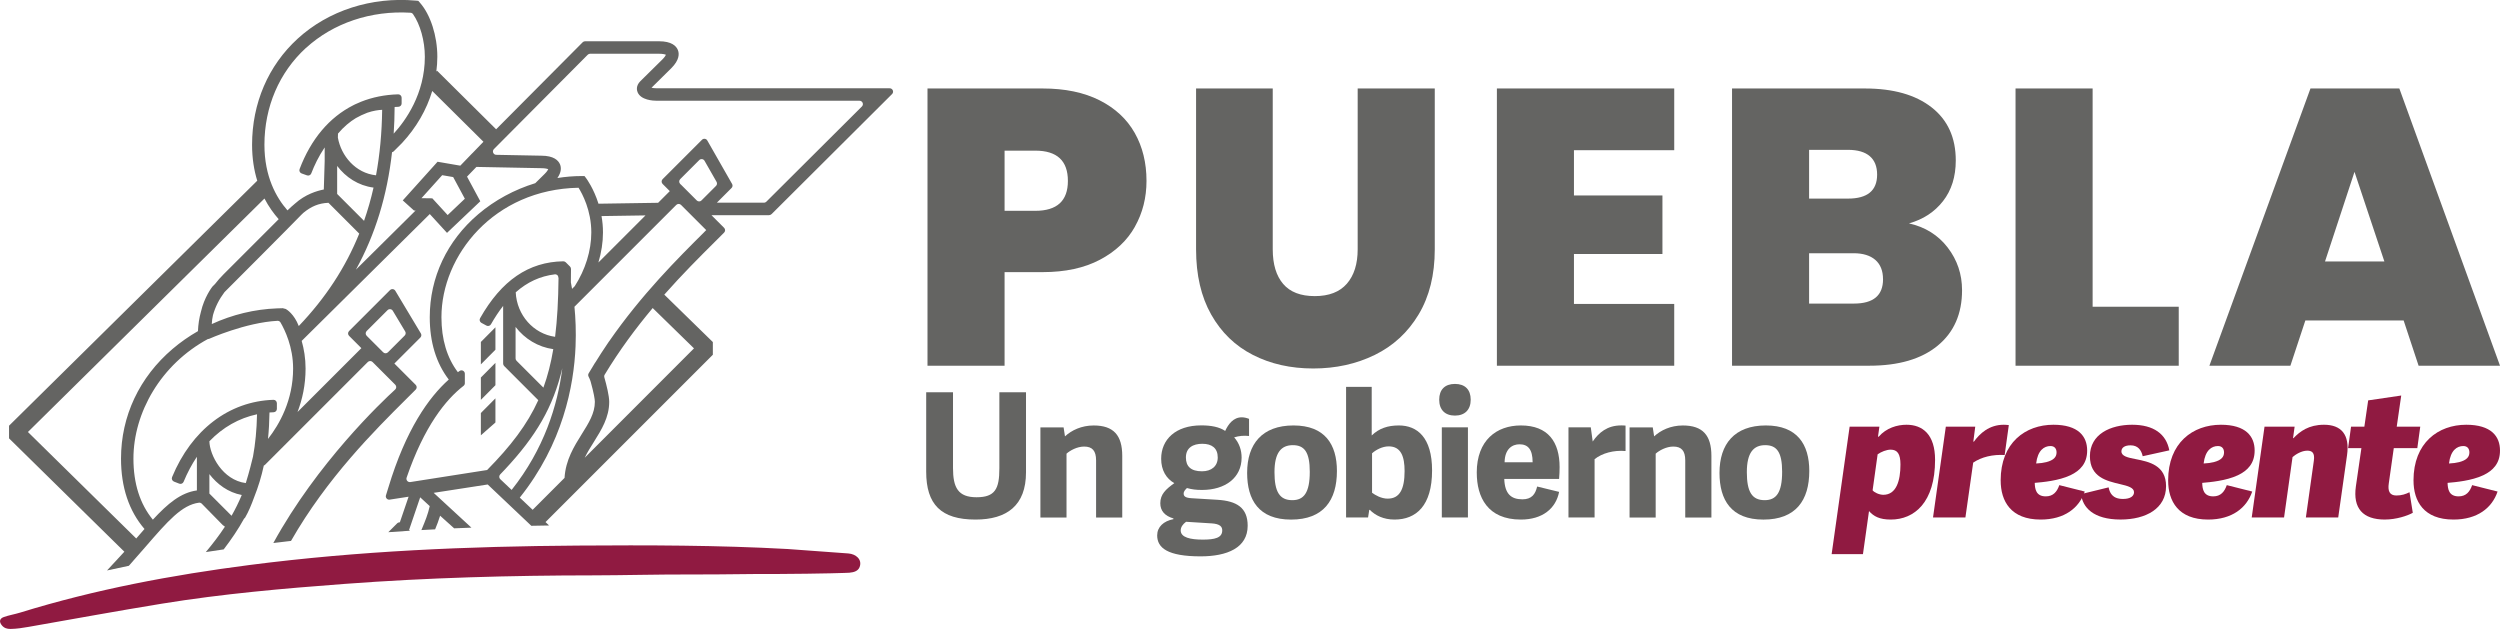 ﻿
<svg xmlns="http://www.w3.org/2000/svg" id="uuid-9935c804-020b-43d1-b4a0-9be22ebffedc" data-name="Capa 2" viewBox="0 0 1034.91 260.36"><g id="uuid-ad7e99d1-0a7e-4589-98dc-37e724c578fb" data-name="Capa 1"><g><path d="m351.19,229.11c3.1.23,5.84,2.48,4.66,5.62-.58,1.55-2.15,2.18-4.24,2.36-.63.05-9.94.42-31.63.54-6.5-.13-19.55.23-33.87.18-13.46-.05-28.77.36-40.24.37-34.41.03-68.79.96-103.11,3.53-25.31,1.89-50.61,4.1-75.68,8.18-18.46,3.01-36.86,6.39-55.28,9.62-2.47.43-4.94.82-7.46.85-1.45.01-2.62-.35-3.55-1.46-1.24-1.47-1.03-2.84.81-3.48,2.2-.77,4.53-1.14,6.76-1.83,31.08-9.6,62.91-15.57,95.11-19.72,45.13-5.82,90.23-7.71,135.72-8.02,28.91-.2,58.03-.17,86.95,1.43" fill="#901a41"></path><g><path d="m413.7,193.95v-31.58h11.03v33.16c0,13.75-7.95,19.55-20.91,19.55-14.32,0-20.41-6.3-20.41-19.84v-32.87h11.1v31.37c0,8.09,2.08,12.1,9.74,12.1s9.45-3.44,9.45-11.89Z" fill="#646462"></path><path d="m453.74,214.22v-23.63c0-4.01-1.58-5.73-4.94-5.73-2.94,0-5.87,1.65-7.3,2.94v26.43h-10.81v-37.31h9.6l.57,3.72c2.72-2.51,6.8-4.51,11.89-4.51,8.24,0,11.82,4.08,11.82,12.6v25.5h-10.81Z" fill="#646462"></path><path d="m507.17,178.41c1.29-2.79,3.37-5.66,6.88-5.66.93,0,1.93.22,3.01.64v7.09c-2.22-.22-4.08-.07-6.16.57,2.15,2.44,3.08,5.37,3.08,8.38,0,8.38-6.8,13.39-16.4,13.39-2.51,0-4.15-.22-6.23-.79-.65.64-1.36,1.36-1.36,2.29,0,1.07.64,1.79,3.37,1.93l10.6.64c7.95.5,12.53,3.22,12.53,10.74,0,9.17-8.52,12.68-19.48,12.68-13.68,0-17.98-3.51-17.98-8.67,0-3.51,2.65-5.94,6.73-6.73v-.29c-3.65-1.07-5.44-3.22-5.44-6.3,0-3.72,2.29-5.8,5.8-8.31-3.37-1.93-5.44-5.37-5.44-10.1,0-7.95,5.94-13.82,16.61-13.82,4.08,0,7.45.65,9.88,2.29Zm-5.8,38.24l-10.38-.65c-1.36,1-2.22,2.22-2.22,3.58,0,2.94,4.08,3.8,9.1,3.8s8.09-.72,8.09-3.8c0-1.43-.72-2.72-4.58-2.94Zm-3.65-32.94c-3.87,0-6.8,1.65-6.8,5.66,0,3.72,2.08,5.73,6.66,5.73,3.87,0,6.52-2.08,6.52-5.73,0-3.87-2.44-5.66-6.37-5.66Z" fill="#646462"></path><path d="m516.27,195.74c0-11.96,6.23-19.62,19.19-19.62s17.98,7.81,17.98,18.84c0,12.18-5.59,20.13-18.98,20.13s-18.19-8.16-18.19-19.34Zm25.93-.43c0-8.16-2.22-11.03-7.02-11.03s-7.59,3.08-7.59,11.17,2.08,11.6,7.38,11.6c4.73,0,7.23-3.01,7.23-11.75Z" fill="#646462"></path><path d="m557.24,160.15h10.6v20.12c3.01-2.94,6.66-4.15,11.24-4.15,7.52,0,13.75,4.87,13.75,18.62,0,14.61-6.59,20.34-15.54,20.34-4.58,0-7.95-1.72-10.24-4.01h-.22l-.5,3.15h-9.1v-54.07Zm17.26,46.26c4.8,0,6.95-3.72,6.95-11.39,0-5.94-1.43-10.24-6.59-10.24-2.58,0-5.3,1.43-6.88,2.87v16.33c1.36,1,3.8,2.44,6.52,2.44Z" fill="#646462"></path><path d="m602.3,172.04c-4.15,0-6.52-2.43-6.52-6.59s2.36-6.52,6.52-6.52,6.52,2.36,6.52,6.52-2.43,6.59-6.52,6.59Zm-5.44,42.18v-37.31h10.81v37.31h-10.81Z" fill="#646462"></path><path d="m611.32,195.67c0-13.46,8.24-19.55,18.26-19.55,11.32,0,16.04,6.88,16.04,17.26,0,1.22-.07,3.58-.21,4.87h-22.7c.22,6.16,2.79,8.45,7.52,8.45,3.87,0,5.37-2.15,6.09-5.3l9.1,2.22c-1.36,6.95-6.95,11.46-15.83,11.46-13.82,0-18.26-9.31-18.26-19.41Zm17.69-11.75c-3.08,0-6.09,2.01-6.16,7.45h11.6c0-5.37-1.93-7.45-5.44-7.45Z" fill="#646462"></path><path d="m660.1,190.08v24.13h-10.81v-37.31h9.24l.79,5.87c2.51-3.65,6.02-6.66,11.74-6.66.57,0,1.22,0,1.86.07v10.53c-4.87-.43-9.67.86-12.82,3.37Z" fill="#646462"></path><path d="m697.63,214.22v-23.63c0-4.01-1.58-5.73-4.94-5.73-2.94,0-5.87,1.65-7.3,2.94v26.43h-10.81v-37.31h9.6l.57,3.72c2.72-2.51,6.8-4.51,11.89-4.51,8.24,0,11.82,4.08,11.82,12.6v25.5h-10.81Z" fill="#646462"></path><path d="m711.81,195.74c0-11.96,6.23-19.62,19.19-19.62s17.98,7.81,17.98,18.84c0,12.18-5.59,20.13-18.98,20.13s-18.19-8.16-18.19-19.34Zm25.93-.43c0-8.16-2.22-11.03-7.02-11.03s-7.59,3.08-7.59,11.17,2.08,11.6,7.38,11.6c4.73,0,7.23-3.01,7.23-11.75Z" fill="#646462"></path><path d="m789.23,175.83c6.66,0,11.82,4.01,11.82,14.54,0,17.62-8.59,24.71-18.33,24.71-4.73,0-7.09-1.36-9.02-3.51l-2.51,17.83h-12.96l7.45-52.78h12.32l-.57,4.08.22.14c3.22-3.72,7.73-5.01,11.6-5.01Zm-6.59,10.31c-1.65,0-3.87.86-5.37,1.93l-2.08,14.9c.64.86,2.72,1.86,4.44,1.86,5.37,0,7.09-5.8,7.09-12.53,0-4.44-1.29-6.16-4.08-6.16Z" fill="#901a41"></path><path d="m800.2,214.22l5.3-37.6h12.18l-.79,6.16c.07,0,.14.07.22.07,2.43-3.37,6.3-7.02,12.39-7.02.64,0,1.36.07,2.08.14l-1.72,12.39c-4.94-.29-9.53.79-13.03,3.15l-3.22,22.7h-13.39Z" fill="#901a41"></path><path d="m828.2,198.89c0-15.61,10.24-23.06,21.84-23.06,10.31,0,13.97,4.8,13.97,10.67,0,5.3-2.87,8.31-6.95,10.24-4.87,2.29-11.39,2.86-14.75,3.15.07,2.65.57,5.59,4.58,5.59,3.08,0,4.65-1.93,5.59-4.65l10.53,2.65c-2.29,6.8-8.38,11.6-18.26,11.6-12.32,0-16.54-7.59-16.54-16.19Zm14.68-7.02c1.72-.07,3.08-.29,4.23-.57,3.08-.79,4.23-2.15,4.23-4.01,0-1.58-.86-2.65-2.51-2.65-2.65,0-5.3,1.79-5.94,7.23Z" fill="#901a41"></path><path d="m898.03,186.43l-11.03,2.43c-.57-2.58-2.01-4.51-5.01-4.51-2.51,0-3.8,1-3.8,2.51,0,2,2.65,2.58,6.02,3.22,5.37,1.07,12.46,2.51,12.46,11.17,0,9.31-8.38,13.82-18.84,13.82-11.32,0-15.76-5.08-16.33-10.53l11.39-2.79c.43,2.08,1.43,4.8,5.94,4.8,3.15,0,4.58-1.22,4.58-2.79,0-1.86-2.43-2.58-5.87-3.37-5.44-1.29-12.39-2.86-12.39-11.53,0-9.17,8.59-13.03,17.47-13.03s14.11,3.8,15.4,10.6Z" fill="#901a41"></path><path d="m897.53,198.89c0-15.61,10.24-23.06,21.84-23.06,10.31,0,13.97,4.8,13.97,10.67,0,5.3-2.87,8.31-6.95,10.24-4.87,2.29-11.39,2.86-14.75,3.15.07,2.65.57,5.59,4.58,5.59,3.08,0,4.65-1.93,5.59-4.65l10.53,2.65c-2.29,6.8-8.38,11.6-18.26,11.6-12.32,0-16.54-7.59-16.54-16.19Zm14.68-7.02c1.72-.07,3.08-.29,4.23-.57,3.08-.79,4.23-2.15,4.23-4.01,0-1.58-.86-2.65-2.51-2.65-2.65,0-5.3,1.79-5.94,7.23Z" fill="#901a41"></path><path d="m932.13,214.22l5.3-37.6h12.46l-.65,4.73c.07,0,.07.07.14.07,2.72-2.86,6.37-5.59,12.68-5.59,7.09,0,10.74,4.01,9.53,12.6l-3.65,25.78h-13.39l3.29-23.42c.5-3.44-.79-4.23-2.72-4.23-2.36,0-4.87,1.58-6.09,2.65l-3.51,24.99h-13.39Z" fill="#901a41"></path><path d="m987.28,215.08c-9.17,0-13.32-4.66-12.03-13.75l2.29-15.83h-5.51l1.22-8.88h5.51l1.58-10.88,13.68-2.01-1.86,12.89h9.74l-1.22,8.88h-9.74l-2.08,14.68c-.43,3.01.29,4.94,3.15,4.94,2.15,0,3.87-.57,5.44-1.36l1.36,8.52c-2.15,1.22-6.88,2.79-11.53,2.79Z" fill="#901a41"></path><path d="m999.1,198.89c0-15.61,10.24-23.06,21.84-23.06,10.31,0,13.97,4.8,13.97,10.67,0,5.3-2.87,8.31-6.95,10.24-4.87,2.29-11.39,2.86-14.75,3.15.07,2.65.57,5.59,4.58,5.59,3.08,0,4.65-1.93,5.59-4.65l10.53,2.65c-2.29,6.8-8.38,11.6-18.26,11.6-12.32,0-16.54-7.59-16.54-16.19Zm14.68-7.02c1.72-.07,3.08-.29,4.23-.57,3.08-.79,4.23-2.15,4.23-4.01,0-1.58-.86-2.65-2.51-2.65-2.65,0-5.3,1.79-5.94,7.23Z" fill="#901a41"></path></g><g><path d="m469.82,93.85c-3.2,5.7-8.03,10.26-14.49,13.67-6.46,3.42-14.35,5.13-23.68,5.13h-15.79v38.74h-31.91V36.63h47.69c9.22,0,17.06,1.63,23.52,4.88,6.46,3.26,11.31,7.76,14.57,13.51,3.25,5.75,4.88,12.37,4.88,19.86,0,6.95-1.6,13.27-4.8,18.96Zm-27.75-18.96c0-8.35-4.5-12.53-13.51-12.53h-12.7v24.91h12.7c9.01,0,13.51-4.12,13.51-12.37Z" fill="#646462"></path><path d="m526.87,36.63v66.58c0,6.19,1.44,10.96,4.31,14.32,2.87,3.37,7.24,5.05,13.1,5.05s10.28-1.71,13.27-5.13c2.98-3.42,4.48-8.17,4.48-14.24V36.63h31.91v66.58c0,10.53-2.22,19.51-6.67,26.94-4.45,7.43-10.5,13.02-18.15,16.77-7.65,3.74-16.14,5.62-25.48,5.62s-17.66-1.87-24.99-5.62c-7.33-3.74-13.08-9.3-17.25-16.69-4.18-7.38-6.27-16.38-6.27-27.02V36.63h31.74Z" fill="#646462"></path><path d="m651.56,62.19v18.72h36.63v24.25h-36.63v20.67h41.51v25.56h-73.41V36.63h73.41v25.56h-41.51Z" fill="#646462"></path><path d="m806.28,102.48c3.96,5.16,5.94,11.04,5.94,17.66,0,9.77-3.36,17.42-10.09,22.95-6.73,5.54-16.17,8.3-28.32,8.3h-56.81V36.63h55.02c11.72,0,20.92,2.6,27.59,7.81,6.67,5.21,10.01,12.54,10.01,21.98,0,6.73-1.77,12.35-5.29,16.85-3.53,4.51-8.22,7.57-14.08,9.2,6.73,1.52,12.07,4.86,16.03,10.01Zm-57.38-20.27h16.11c8.03,0,12.05-3.31,12.05-9.93s-4.02-10.25-12.05-10.25h-16.11v20.18Zm30.6,33.37c0-3.47-1.06-6.13-3.17-7.98-2.12-1.84-5.13-2.77-9.03-2.77h-18.4v20.84h18.56c8.03,0,12.05-3.36,12.05-10.09Z" fill="#646462"></path><path d="m866.27,126.97h35.65v24.42h-67.56V36.63h31.91v90.34Z" fill="#646462"></path><path d="m995.03,132.67h-40.7l-6.19,18.72h-33.53l41.84-114.76h36.79l41.67,114.76h-33.7l-6.19-18.72Zm-7.98-24.42l-12.37-37.11-12.21,37.11h24.58Z" fill="#646462"></path></g><g><polygon points="199.06 150.84 205.09 144.77 205.09 135.49 199.06 141.56 199.06 150.84" fill="#646462"></polygon><polygon points="199.06 165.53 205.09 159.46 205.09 150.21 199.06 156.28 199.06 165.53" fill="#646462"></polygon><polygon points="199.06 180.2 205.09 174.89 205.09 164.9 199.06 170.97 199.06 180.2" fill="#646462"></polygon><path d="m319.38,88.66l49.91-49.73c.88-.88.26-2.38-.98-2.38h-96.42c-.9,0-1.64-.1-2.19-.23l8.17-8.06c3.43-3.43,3.38-6.03,2.73-7.6-.68-1.63-2.58-3.58-7.82-3.58h-30.58c-.37,0-.73.15-.99.41l-35.83,36.03-24.43-24.23-.32.32c.26-2.03.41-4.08.41-6.13,0-8.63-2.83-17.41-7.21-22.37l-.68-.77-1.02-.09c-18.35-1.65-36.18,4.12-48.91,15.77-12.17,11.13-18.87,26.72-18.87,43.9,0,5.67.82,10.61,2.14,14.89L3.74,176.23v5.23s47.74,46.93,47.74,46.93c-2.26,2.47-4.81,5.21-7.18,7.76,3.01-.67,6.02-1.31,9.04-1.93,2.55-2.85,4.87-5.52,6.95-7.92,9.18-10.59,14.98-17.28,22.09-18.21.38-.05.75.08,1.05.32l9.06,9.24.1-.1.5.5c-2.3,3.52-4.97,6.99-7.89,10.49,2.46-.38,4.93-.76,7.4-1.11,3.19-4.18,6.05-8.37,8.44-12.74.18-.12.34-.28.46-.48,1.36-2.32,2.62-5.33,3.74-8.45,1.64-4.11,2.97-8.43,3.97-13.04.19-.07.37-.17.52-.33l42.53-42.53c.54-.54,1.42-.54,1.96,0l9.4,9.4c.56.56.55,1.46-.03,1.99-5.63,5.13-32.27,30.41-50.44,63.54,2.44-.29,4.88-.6,7.32-.87,14.87-26.04,34.74-45.84,47.49-58.52l4.13-4.12c.54-.54.54-1.42,0-1.96l-8.83-8.83,10.76-10.76c.45-.45.54-1.16.21-1.7l-10.59-17.67c-.47-.78-1.54-.91-2.18-.27l-16.96,16.96c-.55.55-.55,1.43,0,1.97l5.1,5.1-26.43,26.43c1.98-5.17,3.33-11.19,3.33-17.97,0-4.28-.67-8.14-1.61-11.46l53.03-52.51,7.13,7.79,13.78-13.08-5.49-10.2,3.88-4.02,26.8.52c1.73,0,2.58.27,2.94.43-.15.35-.56,1.02-1.48,1.94l-3.89,3.84c-8.63,2.65-16.77,7.02-23.61,12.85-12.94,11.01-20.07,26.16-20.07,42.64,0,10.32,2.65,18.98,7.87,25.8-8.26,7.36-17.77,20.68-25.02,44.76l-.98,3.17c-.3.97.52,1.93,1.53,1.78l7.84-1.21-3.61,10.58c-.42,0-.84.16-1.16.48l-3.63,3.63c2.99-.21,5.98-.43,8.97-.61l-.36-.36,4.59-13.47,3.95,3.64c-.72,3.36-1.93,6.27-3.18,9.26-.09.22-.18.44-.27.66,1.89-.11,3.79-.2,5.68-.3.74-1.81,1.47-3.65,2.07-5.64l5.81,5.22c2.38-.11,4.77-.19,7.15-.28l-15.63-14.41,22.37-3.46,18.05,17.1c2.45-.05,4.91-.09,7.36-.13l-1.48-1.41,69.27-69.27v-5.25s-20.1-19.63-20.1-19.63c7.5-8.49,14.73-15.69,20.64-21.57l4.12-4.11c.55-.54.55-1.43,0-1.98l-5.24-5.24h23.85c.37,0,.72-.15.98-.41Zm-167.59,48.37l8.64-8.64c.64-.64,1.72-.51,2.18.27l5.13,8.55c.33.55.24,1.25-.21,1.7l-6.93,6.93c-.55.55-1.43.55-1.97,0l-6.84-6.84c-.54-.55-.54-1.43,0-1.97Zm-25.11-117.19c11.27-10.31,26.93-15.56,43.23-14.57.43.02.83.23,1.07.58,2.96,4.23,4.89,11.06,4.89,17.65,0,15.36-8,26.48-12.9,31.83.24-3.6.37-7.28.39-11.04.51-.03,1.02-.07,1.54-.08.75-.02,1.36-.62,1.36-1.37v-2.39c0-.78-.65-1.42-1.42-1.4-5.53.15-10.67,1.19-15.36,3.06-.81.31-1.63.67-2.48,1.08-.05.03-.1.05-.16.08-.22.11-.43.21-.65.33-9.83,4.98-17.44,13.93-22.17,26.4-.27.72.11,1.54.84,1.8l2.24.8c.71.25,1.49-.11,1.76-.82,1.25-3.26,3.04-7.05,5.55-10.75v5.61l-.36,11.8c-2.82.55-7.68,2.01-11.91,5.83-1.03.85-2.07,1.79-3.13,2.82-4.67-5.32-9.54-14.02-9.54-27.16,0-15.71,6.11-29.95,17.19-40.1Zm13.19,37.14l.05-1.68c2.45-2.9,4.98-4.95,7.39-6.41,1.48-.83,3.06-1.59,4.75-2.23,2.49-.85,4.65-1.14,6.14-1.2-.12,9.57-.97,18.58-2.54,27.11-8.49-.89-14.44-8.05-15.79-15.6Zm14.76,20.68c-1.07,4.74-2.38,9.32-3.93,13.76l-11.13-11.13v-11.6c3.54,4.67,8.74,8.16,15.06,8.97ZM56.4,222.91s0,0,0,.01l-44.84-44.09,97.92-96.65c1.79,3.44,3.87,6.28,5.89,8.55l-22.82,22.82c-1.31,1.31-2.49,2.66-3.56,4.04-.54.55-.87.87-.9.9l-.2.22c-.19.24-3.32,4.29-4.72,10.4-.7,2.54-1.11,5.19-1.22,7.97-3.71,2.12-7.23,4.57-10.47,7.33-13.79,11.73-21.38,27.87-21.38,45.43,0,11.86,3.27,21.64,9.72,29.14-1.1,1.25-2.23,2.56-3.41,3.92Zm43.64-17.9c-1.22,2.92-2.61,5.74-4.18,8.5l-9.18-9.19v-8.05c3.2,4.19,7.78,7.59,13.4,8.64-.01.03-.02.06-.04.1Zm4.67-15.9c-.41,1.74-1.49,6.16-2.96,10.87-9.67-1.26-14.96-11.65-15.07-17.31,5.54-5.76,12.23-9.57,19.72-11.17-.13,6.42-.69,12.24-1.68,17.61Zm6.23-7.4c.36-3.47.56-7.12.62-10.96.56-.04,1.13-.08,1.7-.09.76-.03,1.36-.63,1.36-1.38v-2.36c0-.79-.65-1.44-1.44-1.41-18.34.59-33.87,12.43-41.95,32.01-.3.72.07,1.56.8,1.85l2.19.85c.71.28,1.5-.08,1.79-.78,1.57-3.79,3.41-7.25,5.5-10.35v13.93c-6.62.92-11.99,5.35-18.23,12.11-5.34-6.49-8.04-14.97-8.04-25.27,0-19,11.33-39.03,30.95-49.58l.15.08c.16-.07,15.34-6.88,28.64-7.56.47.02.91.28,1.15.69,1.82,3.13,5.21,10.15,5.21,19.07,0,13.12-5.65,23.09-10.4,29.15Zm12.74-46.74c-1.95-5.03-4.96-6.83-5.38-7.06l-1.24-.32c-.79,0-1.59.03-2.39.07-9.26.34-18.51,2.59-27,6.49.05-1.31.24-2.56.5-3.72.95-3.38,2.53-6.53,4.76-9.49,5.29-5.29,26.74-26.77,31.82-32.03.28-.29.57-.56.86-.82,3.2-2.6,6.19-3.95,10.35-4.14l12.75,12.76c-5.68,14.06-13.97,26.68-25.03,38.26Zm61.63-45.94l-6.35-6.93-4.48-.06,8.57-9.52,4.55.78,4.83,8.97-7.12,6.76Zm10.21-25.6l-.54.55s-.02.04-.04.05l-4.39,4.55-9.42-1.62-14.4,16,4.66,4.2h.64s-24.69,24.46-24.69,24.46c8-14.52,12.92-30.56,14.95-48.61.25-.06.49-.15.68-.35l3.47-3.47c5.91-6.37,10.15-13.74,12.49-21.53l21.2,21.02-4.6,4.76Zm6.14,131.14l-31.82,4.99c-1.02.15-1.85-.85-1.52-1.82,7.28-21.3,16.23-32.32,23.58-38.02.34-.26.53-.66.53-1.08v-3.93c0-1.11-1.25-1.79-2.16-1.16-.24.17-.49.34-.73.52-4.51-5.96-6.8-13.6-6.8-22.77,0-25.47,21.66-52.93,56.75-53.58,1.54,2.45,5.29,9.34,5.29,18.49,0,7.6-2.49,15.47-6.86,22.26l-1.11,1.11c-.16-.98-.33-1.88-.49-2.7.03-1.81.05-3.64.05-5.55,0-.37-.15-.73-.41-.99l-1.75-1.75c-.27-.27-.64-.42-1.02-.42-14.32.21-25.61,7.93-34.46,23.57-.38.67-.13,1.54.55,1.91l2.1,1.14c.66.36,1.49.11,1.86-.55,1.61-2.84,3.29-5.36,5.04-7.61v23.89c0,.37.15.72.4.98l14.15,14.16c-4.56,10.07-11.36,18.95-21.19,28.92Zm11.83-73.56c4.79-4.26,10.13-6.7,16.19-7.44.55-.07,1.06.23,1.32.68.06.26.13.55.21.88-.1,9.2-.53,17.17-1.42,24.3-8.9-1.21-15.84-8.93-16.3-18.42Zm15.55,23.53c-.97,5.8-2.31,11.04-4.09,15.93l-11.11-11.11c-.26-.26-.41-.61-.41-.98v-13.04c3.77,4.92,9.3,8.33,15.6,9.2Zm-21.94,53.83c-.56-.53-.57-1.41-.04-1.97.67-.7,1.33-1.39,1.98-2.08,12.73-13.62,19.95-25.7,23.74-41.91-1.94,15.46-7.57,33.5-20.98,50.4l-4.7-4.45Zm80.19-54.16l-45.24,45.28c1.09-2.26,2.44-4.41,3.83-6.62,3.1-4.96,6.31-10.08,6.31-16.51,0-2.47-1.06-6.79-2.03-10.2-.08-.29-.06-.59.04-.87,6.2-10.31,13.12-19.57,19.99-27.77l17.09,16.69Zm4.16-48.04c-10.81,10.74-25.93,25.81-39.35,45.21l.02-.06c-.21.31-.47.7-.75,1.12-1.7,2.49-3.36,5.07-4.98,7.7l-.03-.02-2.67,4.42c-.24.4-.27.88-.07,1.3l.42.9c.2.42.36.88.49,1.32,1.26,4.5,1.72,7.22,1.72,8.28,0,4.72-2.51,8.72-5.41,13.35-3.15,5.04-6.7,10.7-7.14,18.14l-13.2,13.21-5.33-5.05c17.79-22.26,22.41-46.19,23.09-62.64.25-6.15,0-11.69-.46-16.37l42.15-42.15c.55-.55,1.43-.55,1.98,0l10.42,10.42-.89.89Zm-42.43-6.72l18.19-.28-19.5,19.5c1.23-4.1,1.9-8.32,1.9-12.46,0-2.4-.23-4.66-.6-6.76Zm41.37-6.47c-.53.53-1.37.53-1.91.04l-6.57-6.57s-.04-.02-.06-.04l-.28-.28c-.54-.54-.54-1.42,0-1.97l7.89-7.89c.65-.65,1.74-.5,2.19.29l4.98,8.72c.31.54.22,1.23-.22,1.67l-6.02,6.02Zm25.85.93h-19.49l6.09-6.09c.44-.44.54-1.13.22-1.67l-10.27-18c-.45-.8-1.54-.94-2.19-.29l-16.31,16.31c-.54.54-.54,1.42,0,1.97l2.98,2.98-4.83,4.83-24.69.38c-1.99-6.32-4.88-10.25-5.06-10.49l-.73-.96h-1.2c-3.34,0-6.7.29-10.02.81,1.73-2.48,1.6-4.4,1.08-5.66-.68-1.63-2.58-3.58-7.77-3.58l-18.63-.36c-1.22-.02-1.82-1.5-.96-2.37l38.84-39.06c.26-.26.62-.41.99-.41h28.44c1.73,0,2.58.26,2.94.43-.15.35-.56,1.02-1.48,1.94l-9.11,8.99c-1.94,1.94-1.44,3.84-1.14,4.57,1.36,3.27,6.4,3.53,7.92,3.53h83.95c1.24,0,1.86,1.5.98,2.38l-39.57,39.42c-.26.26-.61.41-.98.41Z" fill="#646462"></path></g></g></g></svg>